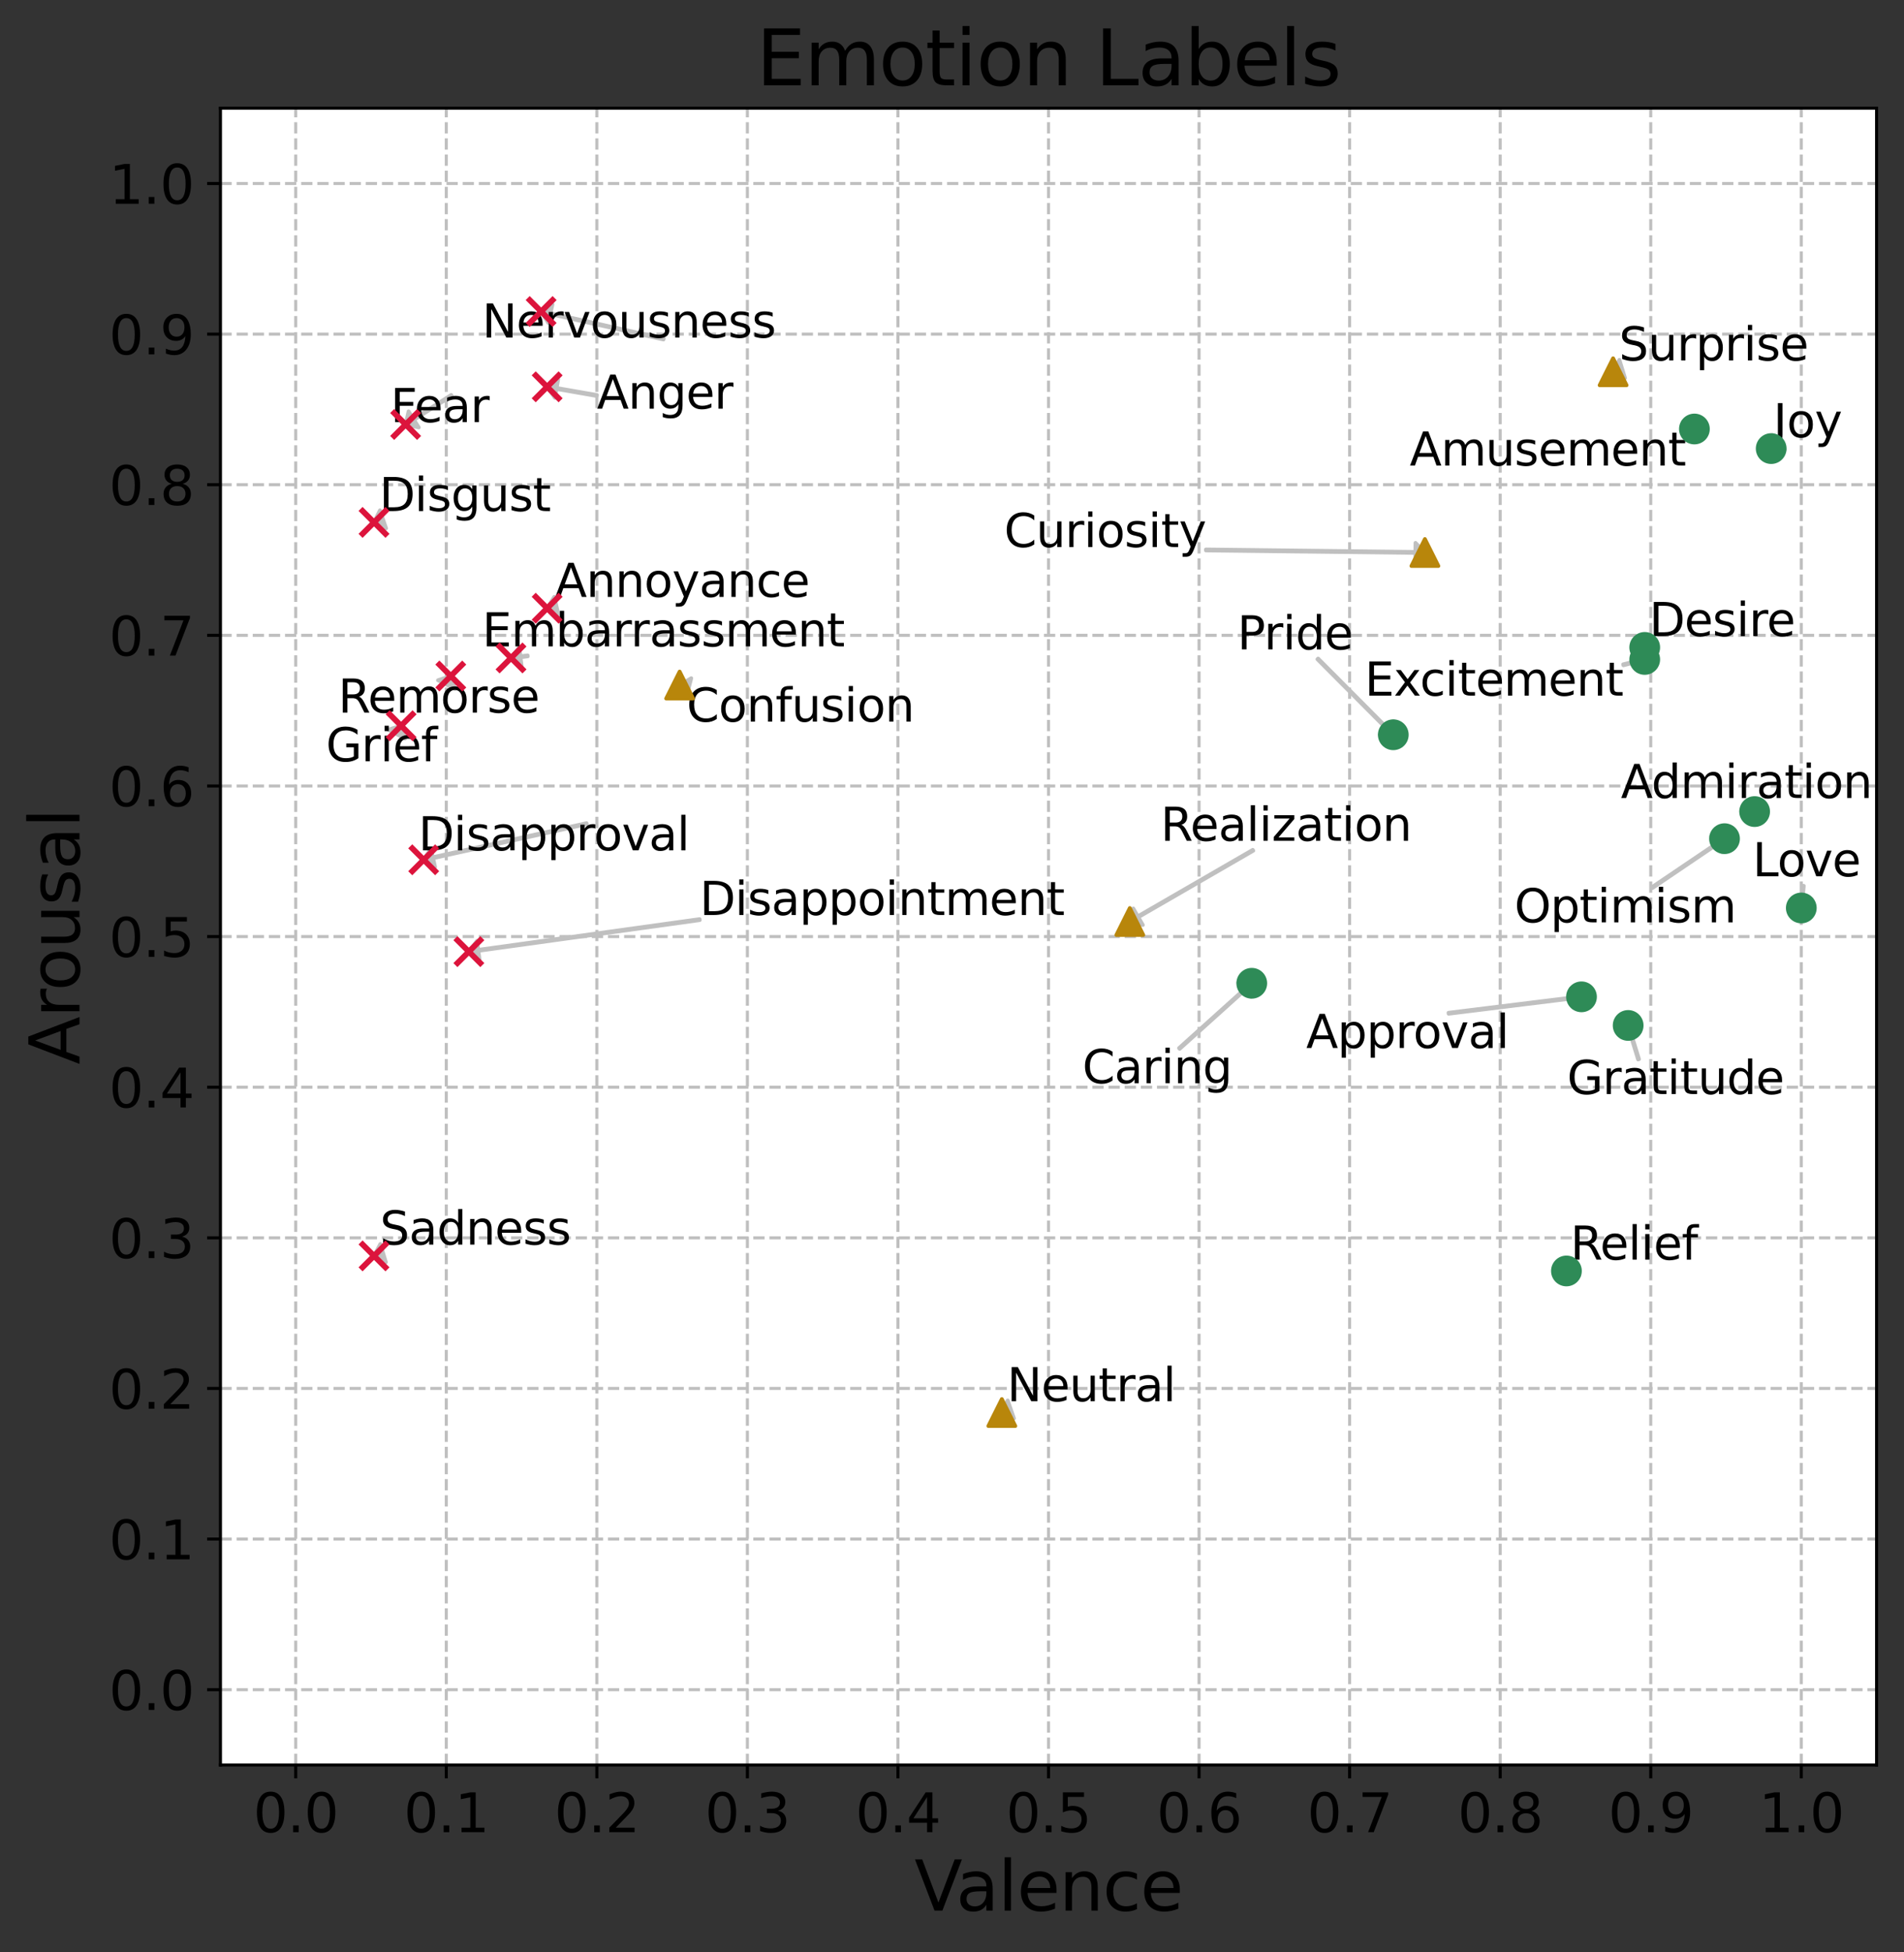 <?xml version="1.0" encoding="utf-8" standalone="no"?>
<!DOCTYPE svg PUBLIC "-//W3C//DTD SVG 1.1//EN"
  "http://www.w3.org/Graphics/SVG/1.1/DTD/svg11.dtd">
<svg xmlns:xlink="http://www.w3.org/1999/xlink" width="499.965pt" height="512.447pt" viewBox="0 0 499.965 512.447" xmlns="http://www.w3.org/2000/svg" version="1.1">
 <rect x="0" y="0" width="499.965" height="512.447" fill="#333333" stroke="none"/>
 <defs>
  <style type="text/css">*{stroke-linejoin: round; stroke-linecap: butt}</style>
 </defs>
 <g id="figure_1">
  <g id="patch_1">
   <path d="M 0 512.447 
L 499.965 512.447 
L 499.965 0 
L 0 0 
L 0 512.447 
z
" style="fill: none"/>
  </g>
  <g id="axes_1">
   <g id="patch_2">
    <path d="M 57.885 463.277 
L 492.765 463.277 
L 492.765 28.397 
L 57.885 28.397 
z
" style="fill: #ffffff"/>
   </g>
   <g id="matplotlib.axis_1">
    <g id="xtick_1">
     <g id="line2d_1">
      <path d="M 77.652 463.277 
L 77.652 28.397 
" clip-path="url(#p63505e9a6f)" style="fill: none; stroke-dasharray: 2.96,1.28; stroke-dashoffset: 0; stroke: #bfbfbf; stroke-width: 0.8"/>
     </g>
     <g id="line2d_2">
      <defs>
       <path id="m3ece36a1d2" d="M 0 0 
L 0 3.5 
" style="stroke: #000000; stroke-width: 0.8"/>
      </defs>
      <g>
       <use xlink:href="#m3ece36a1d2" x="77.652" y="463.277" style="stroke: #000000; stroke-width: 0.8"/>
      </g>
     </g>
     <g id="text_1">
      <!-- 0.0 -->
      <g transform="translate(66.52 480.915)scale(0.14 -0.14)">
       <defs>
        <path id="DejaVuSans-30" d="M 2034 4250 
Q 1547 4250 1301 3770 
Q 1056 3291 1056 2328 
Q 1056 1369 1301 889 
Q 1547 409 2034 409 
Q 2525 409 2770 889 
Q 3016 1369 3016 2328 
Q 3016 3291 2770 3770 
Q 2525 4250 2034 4250 
z
M 2034 4750 
Q 2819 4750 3233 4129 
Q 3647 3509 3647 2328 
Q 3647 1150 3233 529 
Q 2819 -91 2034 -91 
Q 1250 -91 836 529 
Q 422 1150 422 2328 
Q 422 3509 836 4129 
Q 1250 4750 2034 4750 
z
" transform="scale(0.016)"/>
        <path id="DejaVuSans-2e" d="M 684 794 
L 1344 794 
L 1344 0 
L 684 0 
L 684 794 
z
" transform="scale(0.016)"/>
       </defs>
       <use xlink:href="#DejaVuSans-30"/>
       <use xlink:href="#DejaVuSans-2e" x="63.623"/>
       <use xlink:href="#DejaVuSans-30" x="95.41"/>
      </g>
     </g>
    </g>
    <g id="xtick_2">
     <g id="line2d_3">
      <path d="M 117.187 463.277 
L 117.187 28.397 
" clip-path="url(#p63505e9a6f)" style="fill: none; stroke-dasharray: 2.96,1.28; stroke-dashoffset: 0; stroke: #bfbfbf; stroke-width: 0.8"/>
     </g>
     <g id="line2d_4">
      <g>
       <use xlink:href="#m3ece36a1d2" x="117.187" y="463.277" style="stroke: #000000; stroke-width: 0.8"/>
      </g>
     </g>
     <g id="text_2">
      <!-- 0.1 -->
      <g transform="translate(106.055 480.915)scale(0.14 -0.14)">
       <defs>
        <path id="DejaVuSans-31" d="M 794 531 
L 1825 531 
L 1825 4091 
L 703 3866 
L 703 4441 
L 1819 4666 
L 2450 4666 
L 2450 531 
L 3481 531 
L 3481 0 
L 794 0 
L 794 531 
z
" transform="scale(0.016)"/>
       </defs>
       <use xlink:href="#DejaVuSans-30"/>
       <use xlink:href="#DejaVuSans-2e" x="63.623"/>
       <use xlink:href="#DejaVuSans-31" x="95.41"/>
      </g>
     </g>
    </g>
    <g id="xtick_3">
     <g id="line2d_5">
      <path d="M 156.721 463.277 
L 156.721 28.397 
" clip-path="url(#p63505e9a6f)" style="fill: none; stroke-dasharray: 2.96,1.28; stroke-dashoffset: 0; stroke: #bfbfbf; stroke-width: 0.8"/>
     </g>
     <g id="line2d_6">
      <g>
       <use xlink:href="#m3ece36a1d2" x="156.721" y="463.277" style="stroke: #000000; stroke-width: 0.8"/>
      </g>
     </g>
     <g id="text_3">
      <!-- 0.2 -->
      <g transform="translate(145.589 480.915)scale(0.14 -0.14)">
       <defs>
        <path id="DejaVuSans-32" d="M 1228 531 
L 3431 531 
L 3431 0 
L 469 0 
L 469 531 
Q 828 903 1448 1529 
Q 2069 2156 2228 2338 
Q 2531 2678 2651 2914 
Q 2772 3150 2772 3378 
Q 2772 3750 2511 3984 
Q 2250 4219 1831 4219 
Q 1534 4219 1204 4116 
Q 875 4013 500 3803 
L 500 4441 
Q 881 4594 1212 4672 
Q 1544 4750 1819 4750 
Q 2544 4750 2975 4387 
Q 3406 4025 3406 3419 
Q 3406 3131 3298 2873 
Q 3191 2616 2906 2266 
Q 2828 2175 2409 1742 
Q 1991 1309 1228 531 
z
" transform="scale(0.016)"/>
       </defs>
       <use xlink:href="#DejaVuSans-30"/>
       <use xlink:href="#DejaVuSans-2e" x="63.623"/>
       <use xlink:href="#DejaVuSans-32" x="95.41"/>
      </g>
     </g>
    </g>
    <g id="xtick_4">
     <g id="line2d_7">
      <path d="M 196.256 463.277 
L 196.256 28.397 
" clip-path="url(#p63505e9a6f)" style="fill: none; stroke-dasharray: 2.96,1.28; stroke-dashoffset: 0; stroke: #bfbfbf; stroke-width: 0.8"/>
     </g>
     <g id="line2d_8">
      <g>
       <use xlink:href="#m3ece36a1d2" x="196.256" y="463.277" style="stroke: #000000; stroke-width: 0.8"/>
      </g>
     </g>
     <g id="text_4">
      <!-- 0.3 -->
      <g transform="translate(185.124 480.915)scale(0.14 -0.14)">
       <defs>
        <path id="DejaVuSans-33" d="M 2597 2516 
Q 3050 2419 3304 2112 
Q 3559 1806 3559 1356 
Q 3559 666 3084 287 
Q 2609 -91 1734 -91 
Q 1441 -91 1130 -33 
Q 819 25 488 141 
L 488 750 
Q 750 597 1062 519 
Q 1375 441 1716 441 
Q 2309 441 2620 675 
Q 2931 909 2931 1356 
Q 2931 1769 2642 2001 
Q 2353 2234 1838 2234 
L 1294 2234 
L 1294 2753 
L 1863 2753 
Q 2328 2753 2575 2939 
Q 2822 3125 2822 3475 
Q 2822 3834 2567 4026 
Q 2313 4219 1838 4219 
Q 1578 4219 1281 4162 
Q 984 4106 628 3988 
L 628 4550 
Q 988 4650 1302 4700 
Q 1616 4750 1894 4750 
Q 2613 4750 3031 4423 
Q 3450 4097 3450 3541 
Q 3450 3153 3228 2886 
Q 3006 2619 2597 2516 
z
" transform="scale(0.016)"/>
       </defs>
       <use xlink:href="#DejaVuSans-30"/>
       <use xlink:href="#DejaVuSans-2e" x="63.623"/>
       <use xlink:href="#DejaVuSans-33" x="95.41"/>
      </g>
     </g>
    </g>
    <g id="xtick_5">
     <g id="line2d_9">
      <path d="M 235.79 463.277 
L 235.79 28.397 
" clip-path="url(#p63505e9a6f)" style="fill: none; stroke-dasharray: 2.96,1.28; stroke-dashoffset: 0; stroke: #bfbfbf; stroke-width: 0.8"/>
     </g>
     <g id="line2d_10">
      <g>
       <use xlink:href="#m3ece36a1d2" x="235.79" y="463.277" style="stroke: #000000; stroke-width: 0.8"/>
      </g>
     </g>
     <g id="text_5">
      <!-- 0.4 -->
      <g transform="translate(224.658 480.915)scale(0.14 -0.14)">
       <defs>
        <path id="DejaVuSans-34" d="M 2419 4116 
L 825 1625 
L 2419 1625 
L 2419 4116 
z
M 2253 4666 
L 3047 4666 
L 3047 1625 
L 3713 1625 
L 3713 1100 
L 3047 1100 
L 3047 0 
L 2419 0 
L 2419 1100 
L 313 1100 
L 313 1709 
L 2253 4666 
z
" transform="scale(0.016)"/>
       </defs>
       <use xlink:href="#DejaVuSans-30"/>
       <use xlink:href="#DejaVuSans-2e" x="63.623"/>
       <use xlink:href="#DejaVuSans-34" x="95.41"/>
      </g>
     </g>
    </g>
    <g id="xtick_6">
     <g id="line2d_11">
      <path d="M 275.325 463.277 
L 275.325 28.397 
" clip-path="url(#p63505e9a6f)" style="fill: none; stroke-dasharray: 2.96,1.28; stroke-dashoffset: 0; stroke: #bfbfbf; stroke-width: 0.8"/>
     </g>
     <g id="line2d_12">
      <g>
       <use xlink:href="#m3ece36a1d2" x="275.325" y="463.277" style="stroke: #000000; stroke-width: 0.8"/>
      </g>
     </g>
     <g id="text_6">
      <!-- 0.5 -->
      <g transform="translate(264.193 480.915)scale(0.14 -0.14)">
       <defs>
        <path id="DejaVuSans-35" d="M 691 4666 
L 3169 4666 
L 3169 4134 
L 1269 4134 
L 1269 2991 
Q 1406 3038 1543 3061 
Q 1681 3084 1819 3084 
Q 2600 3084 3056 2656 
Q 3513 2228 3513 1497 
Q 3513 744 3044 326 
Q 2575 -91 1722 -91 
Q 1428 -91 1123 -41 
Q 819 9 494 109 
L 494 744 
Q 775 591 1075 516 
Q 1375 441 1709 441 
Q 2250 441 2565 725 
Q 2881 1009 2881 1497 
Q 2881 1984 2565 2268 
Q 2250 2553 1709 2553 
Q 1456 2553 1204 2497 
Q 953 2441 691 2322 
L 691 4666 
z
" transform="scale(0.016)"/>
       </defs>
       <use xlink:href="#DejaVuSans-30"/>
       <use xlink:href="#DejaVuSans-2e" x="63.623"/>
       <use xlink:href="#DejaVuSans-35" x="95.41"/>
      </g>
     </g>
    </g>
    <g id="xtick_7">
     <g id="line2d_13">
      <path d="M 314.86 463.277 
L 314.86 28.397 
" clip-path="url(#p63505e9a6f)" style="fill: none; stroke-dasharray: 2.96,1.28; stroke-dashoffset: 0; stroke: #bfbfbf; stroke-width: 0.8"/>
     </g>
     <g id="line2d_14">
      <g>
       <use xlink:href="#m3ece36a1d2" x="314.86" y="463.277" style="stroke: #000000; stroke-width: 0.8"/>
      </g>
     </g>
     <g id="text_7">
      <!-- 0.6 -->
      <g transform="translate(303.727 480.915)scale(0.14 -0.14)">
       <defs>
        <path id="DejaVuSans-36" d="M 2113 2584 
Q 1688 2584 1439 2293 
Q 1191 2003 1191 1497 
Q 1191 994 1439 701 
Q 1688 409 2113 409 
Q 2538 409 2786 701 
Q 3034 994 3034 1497 
Q 3034 2003 2786 2293 
Q 2538 2584 2113 2584 
z
M 3366 4563 
L 3366 3988 
Q 3128 4100 2886 4159 
Q 2644 4219 2406 4219 
Q 1781 4219 1451 3797 
Q 1122 3375 1075 2522 
Q 1259 2794 1537 2939 
Q 1816 3084 2150 3084 
Q 2853 3084 3261 2657 
Q 3669 2231 3669 1497 
Q 3669 778 3244 343 
Q 2819 -91 2113 -91 
Q 1303 -91 875 529 
Q 447 1150 447 2328 
Q 447 3434 972 4092 
Q 1497 4750 2381 4750 
Q 2619 4750 2861 4703 
Q 3103 4656 3366 4563 
z
" transform="scale(0.016)"/>
       </defs>
       <use xlink:href="#DejaVuSans-30"/>
       <use xlink:href="#DejaVuSans-2e" x="63.623"/>
       <use xlink:href="#DejaVuSans-36" x="95.41"/>
      </g>
     </g>
    </g>
    <g id="xtick_8">
     <g id="line2d_15">
      <path d="M 354.394 463.277 
L 354.394 28.397 
" clip-path="url(#p63505e9a6f)" style="fill: none; stroke-dasharray: 2.96,1.28; stroke-dashoffset: 0; stroke: #bfbfbf; stroke-width: 0.8"/>
     </g>
     <g id="line2d_16">
      <g>
       <use xlink:href="#m3ece36a1d2" x="354.394" y="463.277" style="stroke: #000000; stroke-width: 0.8"/>
      </g>
     </g>
     <g id="text_8">
      <!-- 0.7 -->
      <g transform="translate(343.262 480.915)scale(0.14 -0.14)">
       <defs>
        <path id="DejaVuSans-37" d="M 525 4666 
L 3525 4666 
L 3525 4397 
L 1831 0 
L 1172 0 
L 2766 4134 
L 525 4134 
L 525 4666 
z
" transform="scale(0.016)"/>
       </defs>
       <use xlink:href="#DejaVuSans-30"/>
       <use xlink:href="#DejaVuSans-2e" x="63.623"/>
       <use xlink:href="#DejaVuSans-37" x="95.41"/>
      </g>
     </g>
    </g>
    <g id="xtick_9">
     <g id="line2d_17">
      <path d="M 393.929 463.277 
L 393.929 28.397 
" clip-path="url(#p63505e9a6f)" style="fill: none; stroke-dasharray: 2.96,1.28; stroke-dashoffset: 0; stroke: #bfbfbf; stroke-width: 0.8"/>
     </g>
     <g id="line2d_18">
      <g>
       <use xlink:href="#m3ece36a1d2" x="393.929" y="463.277" style="stroke: #000000; stroke-width: 0.8"/>
      </g>
     </g>
     <g id="text_9">
      <!-- 0.8 -->
      <g transform="translate(382.796 480.915)scale(0.14 -0.14)">
       <defs>
        <path id="DejaVuSans-38" d="M 2034 2216 
Q 1584 2216 1326 1975 
Q 1069 1734 1069 1313 
Q 1069 891 1326 650 
Q 1584 409 2034 409 
Q 2484 409 2743 651 
Q 3003 894 3003 1313 
Q 3003 1734 2745 1975 
Q 2488 2216 2034 2216 
z
M 1403 2484 
Q 997 2584 770 2862 
Q 544 3141 544 3541 
Q 544 4100 942 4425 
Q 1341 4750 2034 4750 
Q 2731 4750 3128 4425 
Q 3525 4100 3525 3541 
Q 3525 3141 3298 2862 
Q 3072 2584 2669 2484 
Q 3125 2378 3379 2068 
Q 3634 1759 3634 1313 
Q 3634 634 3220 271 
Q 2806 -91 2034 -91 
Q 1263 -91 848 271 
Q 434 634 434 1313 
Q 434 1759 690 2068 
Q 947 2378 1403 2484 
z
M 1172 3481 
Q 1172 3119 1398 2916 
Q 1625 2713 2034 2713 
Q 2441 2713 2670 2916 
Q 2900 3119 2900 3481 
Q 2900 3844 2670 4047 
Q 2441 4250 2034 4250 
Q 1625 4250 1398 4047 
Q 1172 3844 1172 3481 
z
" transform="scale(0.016)"/>
       </defs>
       <use xlink:href="#DejaVuSans-30"/>
       <use xlink:href="#DejaVuSans-2e" x="63.623"/>
       <use xlink:href="#DejaVuSans-38" x="95.41"/>
      </g>
     </g>
    </g>
    <g id="xtick_10">
     <g id="line2d_19">
      <path d="M 433.463 463.277 
L 433.463 28.397 
" clip-path="url(#p63505e9a6f)" style="fill: none; stroke-dasharray: 2.96,1.28; stroke-dashoffset: 0; stroke: #bfbfbf; stroke-width: 0.8"/>
     </g>
     <g id="line2d_20">
      <g>
       <use xlink:href="#m3ece36a1d2" x="433.463" y="463.277" style="stroke: #000000; stroke-width: 0.8"/>
      </g>
     </g>
     <g id="text_10">
      <!-- 0.9 -->
      <g transform="translate(422.331 480.915)scale(0.14 -0.14)">
       <defs>
        <path id="DejaVuSans-39" d="M 703 97 
L 703 672 
Q 941 559 1184 500 
Q 1428 441 1663 441 
Q 2288 441 2617 861 
Q 2947 1281 2994 2138 
Q 2813 1869 2534 1725 
Q 2256 1581 1919 1581 
Q 1219 1581 811 2004 
Q 403 2428 403 3163 
Q 403 3881 828 4315 
Q 1253 4750 1959 4750 
Q 2769 4750 3195 4129 
Q 3622 3509 3622 2328 
Q 3622 1225 3098 567 
Q 2575 -91 1691 -91 
Q 1453 -91 1209 -44 
Q 966 3 703 97 
z
M 1959 2075 
Q 2384 2075 2632 2365 
Q 2881 2656 2881 3163 
Q 2881 3666 2632 3958 
Q 2384 4250 1959 4250 
Q 1534 4250 1286 3958 
Q 1038 3666 1038 3163 
Q 1038 2656 1286 2365 
Q 1534 2075 1959 2075 
z
" transform="scale(0.016)"/>
       </defs>
       <use xlink:href="#DejaVuSans-30"/>
       <use xlink:href="#DejaVuSans-2e" x="63.623"/>
       <use xlink:href="#DejaVuSans-39" x="95.41"/>
      </g>
     </g>
    </g>
    <g id="xtick_11">
     <g id="line2d_21">
      <path d="M 472.998 463.277 
L 472.998 28.397 
" clip-path="url(#p63505e9a6f)" style="fill: none; stroke-dasharray: 2.96,1.28; stroke-dashoffset: 0; stroke: #bfbfbf; stroke-width: 0.8"/>
     </g>
     <g id="line2d_22">
      <g>
       <use xlink:href="#m3ece36a1d2" x="472.998" y="463.277" style="stroke: #000000; stroke-width: 0.8"/>
      </g>
     </g>
     <g id="text_11">
      <!-- 1.0 -->
      <g transform="translate(461.866 480.915)scale(0.14 -0.14)">
       <use xlink:href="#DejaVuSans-31"/>
       <use xlink:href="#DejaVuSans-2e" x="63.623"/>
       <use xlink:href="#DejaVuSans-30" x="95.41"/>
      </g>
     </g>
    </g>
    <g id="text_12">
     <!-- Valence -->
     <g transform="translate(240.122 501.503)scale(0.18 -0.18)">
      <defs>
       <path id="DejaVuSans-56" d="M 1831 0 
L 50 4666 
L 709 4666 
L 2188 738 
L 3669 4666 
L 4325 4666 
L 2547 0 
L 1831 0 
z
" transform="scale(0.016)"/>
       <path id="DejaVuSans-61" d="M 2194 1759 
Q 1497 1759 1228 1600 
Q 959 1441 959 1056 
Q 959 750 1161 570 
Q 1363 391 1709 391 
Q 2188 391 2477 730 
Q 2766 1069 2766 1631 
L 2766 1759 
L 2194 1759 
z
M 3341 1997 
L 3341 0 
L 2766 0 
L 2766 531 
Q 2569 213 2275 61 
Q 1981 -91 1556 -91 
Q 1019 -91 701 211 
Q 384 513 384 1019 
Q 384 1609 779 1909 
Q 1175 2209 1959 2209 
L 2766 2209 
L 2766 2266 
Q 2766 2663 2505 2880 
Q 2244 3097 1772 3097 
Q 1472 3097 1187 3025 
Q 903 2953 641 2809 
L 641 3341 
Q 956 3463 1253 3523 
Q 1550 3584 1831 3584 
Q 2591 3584 2966 3190 
Q 3341 2797 3341 1997 
z
" transform="scale(0.016)"/>
       <path id="DejaVuSans-6c" d="M 603 4863 
L 1178 4863 
L 1178 0 
L 603 0 
L 603 4863 
z
" transform="scale(0.016)"/>
       <path id="DejaVuSans-65" d="M 3597 1894 
L 3597 1613 
L 953 1613 
Q 991 1019 1311 708 
Q 1631 397 2203 397 
Q 2534 397 2845 478 
Q 3156 559 3463 722 
L 3463 178 
Q 3153 47 2828 -22 
Q 2503 -91 2169 -91 
Q 1331 -91 842 396 
Q 353 884 353 1716 
Q 353 2575 817 3079 
Q 1281 3584 2069 3584 
Q 2775 3584 3186 3129 
Q 3597 2675 3597 1894 
z
M 3022 2063 
Q 3016 2534 2758 2815 
Q 2500 3097 2075 3097 
Q 1594 3097 1305 2825 
Q 1016 2553 972 2059 
L 3022 2063 
z
" transform="scale(0.016)"/>
       <path id="DejaVuSans-6e" d="M 3513 2113 
L 3513 0 
L 2938 0 
L 2938 2094 
Q 2938 2591 2744 2837 
Q 2550 3084 2163 3084 
Q 1697 3084 1428 2787 
Q 1159 2491 1159 1978 
L 1159 0 
L 581 0 
L 581 3500 
L 1159 3500 
L 1159 2956 
Q 1366 3272 1645 3428 
Q 1925 3584 2291 3584 
Q 2894 3584 3203 3211 
Q 3513 2838 3513 2113 
z
" transform="scale(0.016)"/>
       <path id="DejaVuSans-63" d="M 3122 3366 
L 3122 2828 
Q 2878 2963 2633 3030 
Q 2388 3097 2138 3097 
Q 1578 3097 1268 2742 
Q 959 2388 959 1747 
Q 959 1106 1268 751 
Q 1578 397 2138 397 
Q 2388 397 2633 464 
Q 2878 531 3122 666 
L 3122 134 
Q 2881 22 2623 -34 
Q 2366 -91 2075 -91 
Q 1284 -91 818 406 
Q 353 903 353 1747 
Q 353 2603 823 3093 
Q 1294 3584 2113 3584 
Q 2378 3584 2631 3529 
Q 2884 3475 3122 3366 
z
" transform="scale(0.016)"/>
      </defs>
      <use xlink:href="#DejaVuSans-56"/>
      <use xlink:href="#DejaVuSans-61" x="60.658"/>
      <use xlink:href="#DejaVuSans-6c" x="121.938"/>
      <use xlink:href="#DejaVuSans-65" x="149.721"/>
      <use xlink:href="#DejaVuSans-6e" x="211.244"/>
      <use xlink:href="#DejaVuSans-63" x="274.623"/>
      <use xlink:href="#DejaVuSans-65" x="329.604"/>
     </g>
    </g>
   </g>
   <g id="matplotlib.axis_2">
    <g id="ytick_1">
     <g id="line2d_23">
      <path d="M 57.885 443.51 
L 492.765 443.51 
" clip-path="url(#p63505e9a6f)" style="fill: none; stroke-dasharray: 2.96,1.28; stroke-dashoffset: 0; stroke: #bfbfbf; stroke-width: 0.8"/>
     </g>
     <g id="line2d_24">
      <defs>
       <path id="md53bf37544" d="M 0 0 
L -3.5 0 
" style="stroke: #000000; stroke-width: 0.8"/>
      </defs>
      <g>
       <use xlink:href="#md53bf37544" x="57.885" y="443.51" style="stroke: #000000; stroke-width: 0.8"/>
      </g>
     </g>
     <g id="text_13">
      <!-- 0.0 -->
      <g transform="translate(28.621 448.829)scale(0.14 -0.14)">
       <use xlink:href="#DejaVuSans-30"/>
       <use xlink:href="#DejaVuSans-2e" x="63.623"/>
       <use xlink:href="#DejaVuSans-30" x="95.41"/>
      </g>
     </g>
    </g>
    <g id="ytick_2">
     <g id="line2d_25">
      <path d="M 57.885 403.975 
L 492.765 403.975 
" clip-path="url(#p63505e9a6f)" style="fill: none; stroke-dasharray: 2.96,1.28; stroke-dashoffset: 0; stroke: #bfbfbf; stroke-width: 0.8"/>
     </g>
     <g id="line2d_26">
      <g>
       <use xlink:href="#md53bf37544" x="57.885" y="403.975" style="stroke: #000000; stroke-width: 0.8"/>
      </g>
     </g>
     <g id="text_14">
      <!-- 0.1 -->
      <g transform="translate(28.621 409.294)scale(0.14 -0.14)">
       <use xlink:href="#DejaVuSans-30"/>
       <use xlink:href="#DejaVuSans-2e" x="63.623"/>
       <use xlink:href="#DejaVuSans-31" x="95.41"/>
      </g>
     </g>
    </g>
    <g id="ytick_3">
     <g id="line2d_27">
      <path d="M 57.885 364.441 
L 492.765 364.441 
" clip-path="url(#p63505e9a6f)" style="fill: none; stroke-dasharray: 2.96,1.28; stroke-dashoffset: 0; stroke: #bfbfbf; stroke-width: 0.8"/>
     </g>
     <g id="line2d_28">
      <g>
       <use xlink:href="#md53bf37544" x="57.885" y="364.441" style="stroke: #000000; stroke-width: 0.8"/>
      </g>
     </g>
     <g id="text_15">
      <!-- 0.2 -->
      <g transform="translate(28.621 369.759)scale(0.14 -0.14)">
       <use xlink:href="#DejaVuSans-30"/>
       <use xlink:href="#DejaVuSans-2e" x="63.623"/>
       <use xlink:href="#DejaVuSans-32" x="95.41"/>
      </g>
     </g>
    </g>
    <g id="ytick_4">
     <g id="line2d_29">
      <path d="M 57.885 324.906 
L 492.765 324.906 
" clip-path="url(#p63505e9a6f)" style="fill: none; stroke-dasharray: 2.96,1.28; stroke-dashoffset: 0; stroke: #bfbfbf; stroke-width: 0.8"/>
     </g>
     <g id="line2d_30">
      <g>
       <use xlink:href="#md53bf37544" x="57.885" y="324.906" style="stroke: #000000; stroke-width: 0.8"/>
      </g>
     </g>
     <g id="text_16">
      <!-- 0.3 -->
      <g transform="translate(28.621 330.225)scale(0.14 -0.14)">
       <use xlink:href="#DejaVuSans-30"/>
       <use xlink:href="#DejaVuSans-2e" x="63.623"/>
       <use xlink:href="#DejaVuSans-33" x="95.41"/>
      </g>
     </g>
    </g>
    <g id="ytick_5">
     <g id="line2d_31">
      <path d="M 57.885 285.371 
L 492.765 285.371 
" clip-path="url(#p63505e9a6f)" style="fill: none; stroke-dasharray: 2.96,1.28; stroke-dashoffset: 0; stroke: #bfbfbf; stroke-width: 0.8"/>
     </g>
     <g id="line2d_32">
      <g>
       <use xlink:href="#md53bf37544" x="57.885" y="285.371" style="stroke: #000000; stroke-width: 0.8"/>
      </g>
     </g>
     <g id="text_17">
      <!-- 0.4 -->
      <g transform="translate(28.621 290.69)scale(0.14 -0.14)">
       <use xlink:href="#DejaVuSans-30"/>
       <use xlink:href="#DejaVuSans-2e" x="63.623"/>
       <use xlink:href="#DejaVuSans-34" x="95.41"/>
      </g>
     </g>
    </g>
    <g id="ytick_6">
     <g id="line2d_33">
      <path d="M 57.885 245.837 
L 492.765 245.837 
" clip-path="url(#p63505e9a6f)" style="fill: none; stroke-dasharray: 2.96,1.28; stroke-dashoffset: 0; stroke: #bfbfbf; stroke-width: 0.8"/>
     </g>
     <g id="line2d_34">
      <g>
       <use xlink:href="#md53bf37544" x="57.885" y="245.837" style="stroke: #000000; stroke-width: 0.8"/>
      </g>
     </g>
     <g id="text_18">
      <!-- 0.5 -->
      <g transform="translate(28.621 251.156)scale(0.14 -0.14)">
       <use xlink:href="#DejaVuSans-30"/>
       <use xlink:href="#DejaVuSans-2e" x="63.623"/>
       <use xlink:href="#DejaVuSans-35" x="95.41"/>
      </g>
     </g>
    </g>
    <g id="ytick_7">
     <g id="line2d_35">
      <path d="M 57.885 206.302 
L 492.765 206.302 
" clip-path="url(#p63505e9a6f)" style="fill: none; stroke-dasharray: 2.96,1.28; stroke-dashoffset: 0; stroke: #bfbfbf; stroke-width: 0.8"/>
     </g>
     <g id="line2d_36">
      <g>
       <use xlink:href="#md53bf37544" x="57.885" y="206.302" style="stroke: #000000; stroke-width: 0.8"/>
      </g>
     </g>
     <g id="text_19">
      <!-- 0.6 -->
      <g transform="translate(28.621 211.621)scale(0.14 -0.14)">
       <use xlink:href="#DejaVuSans-30"/>
       <use xlink:href="#DejaVuSans-2e" x="63.623"/>
       <use xlink:href="#DejaVuSans-36" x="95.41"/>
      </g>
     </g>
    </g>
    <g id="ytick_8">
     <g id="line2d_37">
      <path d="M 57.885 166.768 
L 492.765 166.768 
" clip-path="url(#p63505e9a6f)" style="fill: none; stroke-dasharray: 2.96,1.28; stroke-dashoffset: 0; stroke: #bfbfbf; stroke-width: 0.8"/>
     </g>
     <g id="line2d_38">
      <g>
       <use xlink:href="#md53bf37544" x="57.885" y="166.768" style="stroke: #000000; stroke-width: 0.8"/>
      </g>
     </g>
     <g id="text_20">
      <!-- 0.7 -->
      <g transform="translate(28.621 172.087)scale(0.14 -0.14)">
       <use xlink:href="#DejaVuSans-30"/>
       <use xlink:href="#DejaVuSans-2e" x="63.623"/>
       <use xlink:href="#DejaVuSans-37" x="95.41"/>
      </g>
     </g>
    </g>
    <g id="ytick_9">
     <g id="line2d_39">
      <path d="M 57.885 127.233 
L 492.765 127.233 
" clip-path="url(#p63505e9a6f)" style="fill: none; stroke-dasharray: 2.96,1.28; stroke-dashoffset: 0; stroke: #bfbfbf; stroke-width: 0.8"/>
     </g>
     <g id="line2d_40">
      <g>
       <use xlink:href="#md53bf37544" x="57.885" y="127.233" style="stroke: #000000; stroke-width: 0.8"/>
      </g>
     </g>
     <g id="text_21">
      <!-- 0.8 -->
      <g transform="translate(28.621 132.552)scale(0.14 -0.14)">
       <use xlink:href="#DejaVuSans-30"/>
       <use xlink:href="#DejaVuSans-2e" x="63.623"/>
       <use xlink:href="#DejaVuSans-38" x="95.41"/>
      </g>
     </g>
    </g>
    <g id="ytick_10">
     <g id="line2d_41">
      <path d="M 57.885 87.699 
L 492.765 87.699 
" clip-path="url(#p63505e9a6f)" style="fill: none; stroke-dasharray: 2.96,1.28; stroke-dashoffset: 0; stroke: #bfbfbf; stroke-width: 0.8"/>
     </g>
     <g id="line2d_42">
      <g>
       <use xlink:href="#md53bf37544" x="57.885" y="87.699" style="stroke: #000000; stroke-width: 0.8"/>
      </g>
     </g>
     <g id="text_22">
      <!-- 0.9 -->
      <g transform="translate(28.621 93.018)scale(0.14 -0.14)">
       <use xlink:href="#DejaVuSans-30"/>
       <use xlink:href="#DejaVuSans-2e" x="63.623"/>
       <use xlink:href="#DejaVuSans-39" x="95.41"/>
      </g>
     </g>
    </g>
    <g id="ytick_11">
     <g id="line2d_43">
      <path d="M 57.885 48.164 
L 492.765 48.164 
" clip-path="url(#p63505e9a6f)" style="fill: none; stroke-dasharray: 2.96,1.28; stroke-dashoffset: 0; stroke: #bfbfbf; stroke-width: 0.8"/>
     </g>
     <g id="line2d_44">
      <g>
       <use xlink:href="#md53bf37544" x="57.885" y="48.164" style="stroke: #000000; stroke-width: 0.8"/>
      </g>
     </g>
     <g id="text_23">
      <!-- 1.0 -->
      <g transform="translate(28.621 53.483)scale(0.14 -0.14)">
       <use xlink:href="#DejaVuSans-31"/>
       <use xlink:href="#DejaVuSans-2e" x="63.623"/>
       <use xlink:href="#DejaVuSans-30" x="95.41"/>
      </g>
     </g>
    </g>
    <g id="text_24">
     <!-- Arousal -->
     <g transform="translate(20.877 279.405)rotate(-90)scale(0.18 -0.18)">
      <defs>
       <path id="DejaVuSans-41" d="M 2188 4044 
L 1331 1722 
L 3047 1722 
L 2188 4044 
z
M 1831 4666 
L 2547 4666 
L 4325 0 
L 3669 0 
L 3244 1197 
L 1141 1197 
L 716 0 
L 50 0 
L 1831 4666 
z
" transform="scale(0.016)"/>
       <path id="DejaVuSans-72" d="M 2631 2963 
Q 2534 3019 2420 3045 
Q 2306 3072 2169 3072 
Q 1681 3072 1420 2755 
Q 1159 2438 1159 1844 
L 1159 0 
L 581 0 
L 581 3500 
L 1159 3500 
L 1159 2956 
Q 1341 3275 1631 3429 
Q 1922 3584 2338 3584 
Q 2397 3584 2469 3576 
Q 2541 3569 2628 3553 
L 2631 2963 
z
" transform="scale(0.016)"/>
       <path id="DejaVuSans-6f" d="M 1959 3097 
Q 1497 3097 1228 2736 
Q 959 2375 959 1747 
Q 959 1119 1226 758 
Q 1494 397 1959 397 
Q 2419 397 2687 759 
Q 2956 1122 2956 1747 
Q 2956 2369 2687 2733 
Q 2419 3097 1959 3097 
z
M 1959 3584 
Q 2709 3584 3137 3096 
Q 3566 2609 3566 1747 
Q 3566 888 3137 398 
Q 2709 -91 1959 -91 
Q 1206 -91 779 398 
Q 353 888 353 1747 
Q 353 2609 779 3096 
Q 1206 3584 1959 3584 
z
" transform="scale(0.016)"/>
       <path id="DejaVuSans-75" d="M 544 1381 
L 544 3500 
L 1119 3500 
L 1119 1403 
Q 1119 906 1312 657 
Q 1506 409 1894 409 
Q 2359 409 2629 706 
Q 2900 1003 2900 1516 
L 2900 3500 
L 3475 3500 
L 3475 0 
L 2900 0 
L 2900 538 
Q 2691 219 2414 64 
Q 2138 -91 1772 -91 
Q 1169 -91 856 284 
Q 544 659 544 1381 
z
M 1991 3584 
L 1991 3584 
z
" transform="scale(0.016)"/>
       <path id="DejaVuSans-73" d="M 2834 3397 
L 2834 2853 
Q 2591 2978 2328 3040 
Q 2066 3103 1784 3103 
Q 1356 3103 1142 2972 
Q 928 2841 928 2578 
Q 928 2378 1081 2264 
Q 1234 2150 1697 2047 
L 1894 2003 
Q 2506 1872 2764 1633 
Q 3022 1394 3022 966 
Q 3022 478 2636 193 
Q 2250 -91 1575 -91 
Q 1294 -91 989 -36 
Q 684 19 347 128 
L 347 722 
Q 666 556 975 473 
Q 1284 391 1588 391 
Q 1994 391 2212 530 
Q 2431 669 2431 922 
Q 2431 1156 2273 1281 
Q 2116 1406 1581 1522 
L 1381 1569 
Q 847 1681 609 1914 
Q 372 2147 372 2553 
Q 372 3047 722 3315 
Q 1072 3584 1716 3584 
Q 2034 3584 2315 3537 
Q 2597 3491 2834 3397 
z
" transform="scale(0.016)"/>
      </defs>
      <use xlink:href="#DejaVuSans-41"/>
      <use xlink:href="#DejaVuSans-72" x="68.408"/>
      <use xlink:href="#DejaVuSans-6f" x="107.271"/>
      <use xlink:href="#DejaVuSans-75" x="168.453"/>
      <use xlink:href="#DejaVuSans-73" x="231.832"/>
      <use xlink:href="#DejaVuSans-61" x="283.932"/>
      <use xlink:href="#DejaVuSans-6c" x="345.211"/>
     </g>
    </g>
   </g>
   <g id="patch_3">
    <path d="M 57.885 463.277 
L 57.885 28.397 
" style="fill: none; stroke: #000000; stroke-width: 0.8; stroke-linejoin: miter; stroke-linecap: square"/>
   </g>
   <g id="patch_4">
    <path d="M 492.765 463.277 
L 492.765 28.397 
" style="fill: none; stroke: #000000; stroke-width: 0.8; stroke-linejoin: miter; stroke-linecap: square"/>
   </g>
   <g id="patch_5">
    <path d="M 57.885 463.277 
L 492.765 463.277 
" style="fill: none; stroke: #000000; stroke-width: 0.8; stroke-linejoin: miter; stroke-linecap: square"/>
   </g>
   <g id="patch_6">
    <path d="M 57.885 28.397 
L 492.765 28.397 
" style="fill: none; stroke: #000000; stroke-width: 0.8; stroke-linejoin: miter; stroke-linecap: square"/>
   </g>
   <g id="patch_7">
    <path d="M 460.84 209.489 
Q 460.791 211.256 460.742 213.023 
Q 458.975 212.974 457.208 212.925 
z
" style="fill: #c0c0c0; stroke: #c0c0c0; stroke-linecap: round"/>
   </g>
   <g id="patch_8">
    <path d="M 441.964 110.678 
Q 443.446 111.642 444.928 112.605 
Q 443.964 114.087 443 115.569 
z
" style="fill: #c0c0c0; stroke: #c0c0c0; stroke-linecap: round"/>
   </g>
   <g id="patch_9">
    <path d="M 156.708 103.933 
Q 151.413 103.011 146.117 102.088 
L 145.71 104.428 
Q 144.692 102.982 143.675 101.536 
Q 145.121 100.519 146.568 99.502 
L 146.16 101.842 
Q 151.456 102.764 156.751 103.687 
L 156.708 103.933 
z
" style="fill: #c0c0c0; stroke: #c0c0c0; stroke-linecap: round"/>
   </g>
   <g id="patch_10">
    <path d="M 146.673 161.525 
Q 145.174 160.588 143.675 159.652 
Q 144.612 158.152 145.549 156.653 
z
" style="fill: #c0c0c0; stroke: #c0c0c0; stroke-linecap: round"/>
   </g>
   <g id="patch_11">
    <path d="M 380.363 265.836 
Q 396.571 263.835 412.778 261.833 
L 412.487 259.476 
Q 413.882 260.563 415.277 261.651 
Q 414.189 263.045 413.1 264.439 
L 412.809 262.081 
Q 396.601 264.083 380.394 266.084 
L 380.363 265.836 
z
" style="fill: #c0c0c0; stroke: #c0c0c0; stroke-linecap: round"/>
   </g>
   <g id="patch_12">
    <path d="M 309.6 275.111 
Q 318.177 267.392 326.754 259.673 
L 325.165 257.907 
Q 326.931 258 328.697 258.093 
Q 328.603 259.858 328.51 261.624 
L 326.921 259.859 
Q 318.344 267.577 309.768 275.296 
L 309.6 275.111 
z
" style="fill: #c0c0c0; stroke: #c0c0c0; stroke-linecap: round"/>
   </g>
   <g id="patch_13">
    <path d="M 180.261 182.86 
Q 179.363 181.337 178.465 179.814 
Q 179.988 178.917 181.511 178.019 
z
" style="fill: #c0c0c0; stroke: #c0c0c0; stroke-linecap: round"/>
   </g>
   <g id="patch_14">
    <path d="M 316.661 144.227 
Q 344.161 144.548 371.66 144.87 
L 371.688 142.495 
Q 372.925 143.759 374.161 145.024 
Q 372.896 146.259 371.63 147.494 
L 371.658 145.12 
Q 344.158 144.798 316.659 144.477 
L 316.661 144.227 
z
" style="fill: #c0c0c0; stroke: #c0c0c0; stroke-linecap: round"/>
   </g>
   <g id="patch_15">
    <path d="M 435.133 171.321 
Q 433.507 170.626 431.882 169.931 
Q 432.577 168.305 433.272 166.68 
z
" style="fill: #c0c0c0; stroke: #c0c0c0; stroke-linecap: round"/>
   </g>
   <g id="patch_16">
    <path d="M 183.747 241.506 
Q 154.678 245.538 125.609 249.571 
L 125.935 251.923 
Q 124.526 250.857 123.117 249.79 
Q 124.183 248.381 125.248 246.971 
L 125.575 249.323 
Q 154.644 245.291 183.712 241.258 
L 183.747 241.506 
z
" style="fill: #c0c0c0; stroke: #c0c0c0; stroke-linecap: round"/>
   </g>
   <g id="patch_17">
    <path d="M 154.069 216.314 
Q 133.897 220.785 113.725 225.255 
L 114.239 227.574 
Q 112.748 226.624 111.257 225.674 
Q 112.207 224.183 113.157 222.692 
L 113.671 225.011 
Q 133.843 220.541 154.015 216.07 
L 154.069 216.314 
z
" style="fill: #c0c0c0; stroke: #c0c0c0; stroke-linecap: round"/>
   </g>
   <g id="patch_18">
    <path d="M 101.382 138.679 
Q 99.796 137.898 98.21 137.117 
Q 98.991 135.531 99.772 133.945 
z
" style="fill: #c0c0c0; stroke: #c0c0c0; stroke-linecap: round"/>
   </g>
   <g id="patch_19">
    <path d="M 138.579 172.282 
Q 137.632 172.399 136.685 172.516 
L 136.976 174.873 
Q 135.581 173.786 134.187 172.698 
Q 135.275 171.304 136.364 169.911 
L 136.655 172.268 
Q 137.601 172.151 138.548 172.034 
L 138.579 172.282 
z
" style="fill: #c0c0c0; stroke: #c0c0c0; stroke-linecap: round"/>
   </g>
   <g id="patch_20">
    <path d="M 426.225 174.378 
Q 427.825 173.978 429.426 173.578 
L 428.85 171.274 
Q 430.366 172.184 431.882 173.093 
Q 430.972 174.609 430.062 176.125 
L 429.486 173.821 
Q 427.886 174.22 426.285 174.62 
L 426.225 174.378 
z
" style="fill: #c0c0c0; stroke: #c0c0c0; stroke-linecap: round"/>
   </g>
   <g id="patch_21">
    <path d="M 118.617 103.891 
Q 113.655 107.038 108.692 110.185 
L 109.964 112.191 
Q 108.238 111.805 106.512 111.419 
Q 106.9 109.694 107.287 107.968 
L 108.559 109.974 
Q 113.521 106.827 118.483 103.68 
L 118.617 103.891 
z
" style="fill: #c0c0c0; stroke: #c0c0c0; stroke-linecap: round"/>
   </g>
   <g id="patch_22">
    <path d="M 430.14 278.084 
Q 429.143 274.837 428.147 271.589 
L 425.876 272.286 
Q 426.705 270.724 427.533 269.162 
Q 429.095 269.991 430.656 270.819 
L 428.386 271.516 
Q 429.382 274.763 430.379 278.011 
L 430.14 278.084 
z
" style="fill: #c0c0c0; stroke: #c0c0c0; stroke-linecap: round"/>
   </g>
   <g id="patch_23">
    <path d="M 101.948 191.53 
Q 103.637 191.009 105.326 190.489 
Q 105.847 192.178 106.367 193.867 
z
" style="fill: #c0c0c0; stroke: #c0c0c0; stroke-linecap: round"/>
   </g>
   <g id="patch_24">
    <path d="M 468.616 118.015 
Q 466.853 117.88 465.091 117.745 
Q 465.226 115.982 465.361 114.22 
z
" style="fill: #c0c0c0; stroke: #c0c0c0; stroke-linecap: round"/>
   </g>
   <g id="patch_25">
    <path d="M 473.645 232.519 
Q 473.496 234.182 473.346 235.845 
L 475.712 236.058 
Q 474.355 237.192 472.998 238.325 
Q 471.865 236.968 470.732 235.61 
L 473.097 235.823 
Q 473.247 234.16 473.396 232.497 
L 473.645 232.519 
z
" style="fill: #c0c0c0; stroke: #c0c0c0; stroke-linecap: round"/>
   </g>
   <g id="patch_26">
    <path d="M 174.218 89.116 
Q 159.361 85.777 144.503 82.438 
L 143.983 84.755 
Q 143.038 83.262 142.094 81.769 
Q 143.586 80.823 145.079 79.877 
L 144.558 82.194 
Q 159.416 85.533 174.273 88.872 
L 174.218 89.116 
z
" style="fill: #c0c0c0; stroke: #c0c0c0; stroke-linecap: round"/>
   </g>
   <g id="patch_27">
    <path d="M 266.25 372.309 
Q 264.66 371.537 263.069 370.766 
Q 263.841 369.175 264.612 367.585 
z
" style="fill: #c0c0c0; stroke: #c0c0c0; stroke-linecap: round"/>
   </g>
   <g id="patch_28">
    <path d="M 433.776 232.874 
Q 442.235 227.155 450.695 221.435 
L 449.365 219.468 
Q 451.1 219.804 452.835 220.139 
Q 452.5 221.875 452.165 223.61 
L 450.835 221.642 
Q 442.375 227.362 433.916 233.081 
L 433.776 232.874 
z
" style="fill: #c0c0c0; stroke: #c0c0c0; stroke-linecap: round"/>
   </g>
   <g id="patch_29">
    <path d="M 346.12 172.863 
Q 355.152 181.932 364.183 191.001 
L 365.866 189.325 
Q 365.863 191.093 365.859 192.861 
Q 364.091 192.857 362.323 192.853 
L 364.006 191.177 
Q 354.975 182.108 345.943 173.04 
L 346.12 172.863 
z
" style="fill: #c0c0c0; stroke: #c0c0c0; stroke-linecap: round"/>
   </g>
   <g id="patch_30">
    <path d="M 329.083 223.292 
Q 313.994 232.015 298.904 240.738 
L 300.093 242.795 
Q 298.383 242.339 296.674 241.883 
Q 297.132 240.175 297.59 238.466 
L 298.779 240.522 
Q 313.868 231.799 328.958 223.076 
L 329.083 223.292 
z
" style="fill: #c0c0c0; stroke: #c0c0c0; stroke-linecap: round"/>
   </g>
   <g id="patch_31">
    <path d="M 414.641 334.828 
Q 412.982 334.216 411.324 333.604 
Q 411.936 331.945 412.548 330.287 
z
" style="fill: #c0c0c0; stroke: #c0c0c0; stroke-linecap: round"/>
   </g>
   <g id="patch_32">
    <path d="M 115.015 178.549 
Q 116.694 177.996 118.373 177.442 
Q 118.926 179.121 119.48 180.8 
z
" style="fill: #c0c0c0; stroke: #c0c0c0; stroke-linecap: round"/>
   </g>
   <g id="patch_33">
    <path d="M 101.333 331.308 
Q 99.772 330.479 98.21 329.65 
Q 99.039 328.089 99.868 326.527 
z
" style="fill: #c0c0c0; stroke: #c0c0c0; stroke-linecap: round"/>
   </g>
   <g id="patch_34">
    <path d="M 426.707 99.231 
Q 425.143 98.407 423.58 97.582 
Q 424.404 96.019 425.229 94.455 
z
" style="fill: #c0c0c0; stroke: #c0c0c0; stroke-linecap: round"/>
   </g>
   <g id="text_25">
    <!-- Emotion Labels -->
    <g transform="translate(198.625 22.397)scale(0.2 -0.2)">
     <defs>
      <path id="DejaVuSans-45" d="M 628 4666 
L 3578 4666 
L 3578 4134 
L 1259 4134 
L 1259 2753 
L 3481 2753 
L 3481 2222 
L 1259 2222 
L 1259 531 
L 3634 531 
L 3634 0 
L 628 0 
L 628 4666 
z
" transform="scale(0.016)"/>
      <path id="DejaVuSans-6d" d="M 3328 2828 
Q 3544 3216 3844 3400 
Q 4144 3584 4550 3584 
Q 5097 3584 5394 3201 
Q 5691 2819 5691 2113 
L 5691 0 
L 5113 0 
L 5113 2094 
Q 5113 2597 4934 2840 
Q 4756 3084 4391 3084 
Q 3944 3084 3684 2787 
Q 3425 2491 3425 1978 
L 3425 0 
L 2847 0 
L 2847 2094 
Q 2847 2600 2669 2842 
Q 2491 3084 2119 3084 
Q 1678 3084 1418 2786 
Q 1159 2488 1159 1978 
L 1159 0 
L 581 0 
L 581 3500 
L 1159 3500 
L 1159 2956 
Q 1356 3278 1631 3431 
Q 1906 3584 2284 3584 
Q 2666 3584 2933 3390 
Q 3200 3197 3328 2828 
z
" transform="scale(0.016)"/>
      <path id="DejaVuSans-74" d="M 1172 4494 
L 1172 3500 
L 2356 3500 
L 2356 3053 
L 1172 3053 
L 1172 1153 
Q 1172 725 1289 603 
Q 1406 481 1766 481 
L 2356 481 
L 2356 0 
L 1766 0 
Q 1100 0 847 248 
Q 594 497 594 1153 
L 594 3053 
L 172 3053 
L 172 3500 
L 594 3500 
L 594 4494 
L 1172 4494 
z
" transform="scale(0.016)"/>
      <path id="DejaVuSans-69" d="M 603 3500 
L 1178 3500 
L 1178 0 
L 603 0 
L 603 3500 
z
M 603 4863 
L 1178 4863 
L 1178 4134 
L 603 4134 
L 603 4863 
z
" transform="scale(0.016)"/>
      <path id="DejaVuSans-20" transform="scale(0.016)"/>
      <path id="DejaVuSans-4c" d="M 628 4666 
L 1259 4666 
L 1259 531 
L 3531 531 
L 3531 0 
L 628 0 
L 628 4666 
z
" transform="scale(0.016)"/>
      <path id="DejaVuSans-62" d="M 3116 1747 
Q 3116 2381 2855 2742 
Q 2594 3103 2138 3103 
Q 1681 3103 1420 2742 
Q 1159 2381 1159 1747 
Q 1159 1113 1420 752 
Q 1681 391 2138 391 
Q 2594 391 2855 752 
Q 3116 1113 3116 1747 
z
M 1159 2969 
Q 1341 3281 1617 3432 
Q 1894 3584 2278 3584 
Q 2916 3584 3314 3078 
Q 3713 2572 3713 1747 
Q 3713 922 3314 415 
Q 2916 -91 2278 -91 
Q 1894 -91 1617 61 
Q 1341 213 1159 525 
L 1159 0 
L 581 0 
L 581 4863 
L 1159 4863 
L 1159 2969 
z
" transform="scale(0.016)"/>
     </defs>
     <use xlink:href="#DejaVuSans-45"/>
     <use xlink:href="#DejaVuSans-6d" x="63.184"/>
     <use xlink:href="#DejaVuSans-6f" x="160.596"/>
     <use xlink:href="#DejaVuSans-74" x="221.777"/>
     <use xlink:href="#DejaVuSans-69" x="260.986"/>
     <use xlink:href="#DejaVuSans-6f" x="288.77"/>
     <use xlink:href="#DejaVuSans-6e" x="349.951"/>
     <use xlink:href="#DejaVuSans-20" x="413.33"/>
     <use xlink:href="#DejaVuSans-4c" x="445.117"/>
     <use xlink:href="#DejaVuSans-61" x="500.83"/>
     <use xlink:href="#DejaVuSans-62" x="562.109"/>
     <use xlink:href="#DejaVuSans-65" x="625.586"/>
     <use xlink:href="#DejaVuSans-6c" x="687.109"/>
     <use xlink:href="#DejaVuSans-73" x="714.893"/>
    </g>
   </g>
   <g id="text_26">
    <!-- Admiration -->
    <g transform="translate(425.624 209.465)scale(0.12 -0.12)">
     <defs>
      <path id="DejaVuSans-64" d="M 2906 2969 
L 2906 4863 
L 3481 4863 
L 3481 0 
L 2906 0 
L 2906 525 
Q 2725 213 2448 61 
Q 2172 -91 1784 -91 
Q 1150 -91 751 415 
Q 353 922 353 1747 
Q 353 2572 751 3078 
Q 1150 3584 1784 3584 
Q 2172 3584 2448 3432 
Q 2725 3281 2906 2969 
z
M 947 1747 
Q 947 1113 1208 752 
Q 1469 391 1925 391 
Q 2381 391 2643 752 
Q 2906 1113 2906 1747 
Q 2906 2381 2643 2742 
Q 2381 3103 1925 3103 
Q 1469 3103 1208 2742 
Q 947 2381 947 1747 
z
" transform="scale(0.016)"/>
     </defs>
     <use xlink:href="#DejaVuSans-41"/>
     <use xlink:href="#DejaVuSans-64" x="66.658"/>
     <use xlink:href="#DejaVuSans-6d" x="130.135"/>
     <use xlink:href="#DejaVuSans-69" x="227.547"/>
     <use xlink:href="#DejaVuSans-72" x="255.33"/>
     <use xlink:href="#DejaVuSans-61" x="296.443"/>
     <use xlink:href="#DejaVuSans-74" x="357.723"/>
     <use xlink:href="#DejaVuSans-69" x="396.932"/>
     <use xlink:href="#DejaVuSans-6f" x="424.715"/>
     <use xlink:href="#DejaVuSans-6e" x="485.896"/>
    </g>
   </g>
   <g id="text_27">
    <!-- Amusement -->
    <g transform="translate(370.166 122.199)scale(0.12 -0.12)">
     <use xlink:href="#DejaVuSans-41"/>
     <use xlink:href="#DejaVuSans-6d" x="68.408"/>
     <use xlink:href="#DejaVuSans-75" x="165.82"/>
     <use xlink:href="#DejaVuSans-73" x="229.199"/>
     <use xlink:href="#DejaVuSans-65" x="281.299"/>
     <use xlink:href="#DejaVuSans-6d" x="342.822"/>
     <use xlink:href="#DejaVuSans-65" x="440.234"/>
     <use xlink:href="#DejaVuSans-6e" x="501.758"/>
     <use xlink:href="#DejaVuSans-74" x="565.137"/>
    </g>
   </g>
   <g id="text_28">
    <!-- Anger -->
    <g transform="translate(156.732 107.273)scale(0.12 -0.12)">
     <defs>
      <path id="DejaVuSans-67" d="M 2906 1791 
Q 2906 2416 2648 2759 
Q 2391 3103 1925 3103 
Q 1463 3103 1205 2759 
Q 947 2416 947 1791 
Q 947 1169 1205 825 
Q 1463 481 1925 481 
Q 2391 481 2648 825 
Q 2906 1169 2906 1791 
z
M 3481 434 
Q 3481 -459 3084 -895 
Q 2688 -1331 1869 -1331 
Q 1566 -1331 1297 -1286 
Q 1028 -1241 775 -1147 
L 775 -588 
Q 1028 -725 1275 -790 
Q 1522 -856 1778 -856 
Q 2344 -856 2625 -561 
Q 2906 -266 2906 331 
L 2906 616 
Q 2728 306 2450 153 
Q 2172 0 1784 0 
Q 1141 0 747 490 
Q 353 981 353 1791 
Q 353 2603 747 3093 
Q 1141 3584 1784 3584 
Q 2172 3584 2450 3431 
Q 2728 3278 2906 2969 
L 2906 3500 
L 3481 3500 
L 3481 434 
z
" transform="scale(0.016)"/>
     </defs>
     <use xlink:href="#DejaVuSans-41"/>
     <use xlink:href="#DejaVuSans-6e" x="68.408"/>
     <use xlink:href="#DejaVuSans-67" x="131.787"/>
     <use xlink:href="#DejaVuSans-65" x="195.264"/>
     <use xlink:href="#DejaVuSans-72" x="256.787"/>
    </g>
   </g>
   <g id="text_29">
    <!-- Annoyance -->
    <g transform="translate(145.734 156.681)scale(0.12 -0.12)">
     <defs>
      <path id="DejaVuSans-79" d="M 2059 -325 
Q 1816 -950 1584 -1140 
Q 1353 -1331 966 -1331 
L 506 -1331 
L 506 -850 
L 844 -850 
Q 1081 -850 1212 -737 
Q 1344 -625 1503 -206 
L 1606 56 
L 191 3500 
L 800 3500 
L 1894 763 
L 2988 3500 
L 3597 3500 
L 2059 -325 
z
" transform="scale(0.016)"/>
     </defs>
     <use xlink:href="#DejaVuSans-41"/>
     <use xlink:href="#DejaVuSans-6e" x="68.408"/>
     <use xlink:href="#DejaVuSans-6e" x="131.787"/>
     <use xlink:href="#DejaVuSans-6f" x="195.166"/>
     <use xlink:href="#DejaVuSans-79" x="256.348"/>
     <use xlink:href="#DejaVuSans-61" x="315.527"/>
     <use xlink:href="#DejaVuSans-6e" x="376.807"/>
     <use xlink:href="#DejaVuSans-63" x="440.186"/>
     <use xlink:href="#DejaVuSans-65" x="495.166"/>
    </g>
   </g>
   <g id="text_30">
    <!-- Approval -->
    <g transform="translate(342.982 275.078)scale(0.12 -0.12)">
     <defs>
      <path id="DejaVuSans-70" d="M 1159 525 
L 1159 -1331 
L 581 -1331 
L 581 3500 
L 1159 3500 
L 1159 2969 
Q 1341 3281 1617 3432 
Q 1894 3584 2278 3584 
Q 2916 3584 3314 3078 
Q 3713 2572 3713 1747 
Q 3713 922 3314 415 
Q 2916 -91 2278 -91 
Q 1894 -91 1617 61 
Q 1341 213 1159 525 
z
M 3116 1747 
Q 3116 2381 2855 2742 
Q 2594 3103 2138 3103 
Q 1681 3103 1420 2742 
Q 1159 2381 1159 1747 
Q 1159 1113 1420 752 
Q 1681 391 2138 391 
Q 2594 391 2855 752 
Q 3116 1113 3116 1747 
z
" transform="scale(0.016)"/>
      <path id="DejaVuSans-76" d="M 191 3500 
L 800 3500 
L 1894 563 
L 2988 3500 
L 3597 3500 
L 2284 0 
L 1503 0 
L 191 3500 
z
" transform="scale(0.016)"/>
     </defs>
     <use xlink:href="#DejaVuSans-41"/>
     <use xlink:href="#DejaVuSans-70" x="68.408"/>
     <use xlink:href="#DejaVuSans-70" x="131.885"/>
     <use xlink:href="#DejaVuSans-72" x="195.361"/>
     <use xlink:href="#DejaVuSans-6f" x="234.225"/>
     <use xlink:href="#DejaVuSans-76" x="295.406"/>
     <use xlink:href="#DejaVuSans-61" x="354.586"/>
     <use xlink:href="#DejaVuSans-6c" x="415.865"/>
    </g>
   </g>
   <g id="text_31">
    <!-- Caring -->
    <g transform="translate(284.222 284.321)scale(0.12 -0.12)">
     <defs>
      <path id="DejaVuSans-43" d="M 4122 4306 
L 4122 3641 
Q 3803 3938 3442 4084 
Q 3081 4231 2675 4231 
Q 1875 4231 1450 3742 
Q 1025 3253 1025 2328 
Q 1025 1406 1450 917 
Q 1875 428 2675 428 
Q 3081 428 3442 575 
Q 3803 722 4122 1019 
L 4122 359 
Q 3791 134 3420 21 
Q 3050 -91 2638 -91 
Q 1578 -91 968 557 
Q 359 1206 359 2328 
Q 359 3453 968 4101 
Q 1578 4750 2638 4750 
Q 3056 4750 3426 4639 
Q 3797 4528 4122 4306 
z
" transform="scale(0.016)"/>
     </defs>
     <use xlink:href="#DejaVuSans-43"/>
     <use xlink:href="#DejaVuSans-61" x="69.824"/>
     <use xlink:href="#DejaVuSans-72" x="131.104"/>
     <use xlink:href="#DejaVuSans-69" x="172.217"/>
     <use xlink:href="#DejaVuSans-6e" x="200"/>
     <use xlink:href="#DejaVuSans-67" x="263.379"/>
    </g>
   </g>
   <g id="text_32">
    <!-- Confusion -->
    <g transform="translate(180.305 189.407)scale(0.12 -0.12)">
     <defs>
      <path id="DejaVuSans-66" d="M 2375 4863 
L 2375 4384 
L 1825 4384 
Q 1516 4384 1395 4259 
Q 1275 4134 1275 3809 
L 1275 3500 
L 2222 3500 
L 2222 3053 
L 1275 3053 
L 1275 0 
L 697 0 
L 697 3053 
L 147 3053 
L 147 3500 
L 697 3500 
L 697 3744 
Q 697 4328 969 4595 
Q 1241 4863 1831 4863 
L 2375 4863 
z
" transform="scale(0.016)"/>
     </defs>
     <use xlink:href="#DejaVuSans-43"/>
     <use xlink:href="#DejaVuSans-6f" x="69.824"/>
     <use xlink:href="#DejaVuSans-6e" x="131.006"/>
     <use xlink:href="#DejaVuSans-66" x="194.385"/>
     <use xlink:href="#DejaVuSans-75" x="229.59"/>
     <use xlink:href="#DejaVuSans-73" x="292.969"/>
     <use xlink:href="#DejaVuSans-69" x="345.068"/>
     <use xlink:href="#DejaVuSans-6f" x="372.852"/>
     <use xlink:href="#DejaVuSans-6e" x="434.033"/>
    </g>
   </g>
   <g id="text_33">
    <!-- Curiosity -->
    <g transform="translate(263.674 143.584)scale(0.12 -0.12)">
     <use xlink:href="#DejaVuSans-43"/>
     <use xlink:href="#DejaVuSans-75" x="69.824"/>
     <use xlink:href="#DejaVuSans-72" x="133.203"/>
     <use xlink:href="#DejaVuSans-69" x="174.316"/>
     <use xlink:href="#DejaVuSans-6f" x="202.1"/>
     <use xlink:href="#DejaVuSans-73" x="263.281"/>
     <use xlink:href="#DejaVuSans-69" x="315.381"/>
     <use xlink:href="#DejaVuSans-74" x="343.164"/>
     <use xlink:href="#DejaVuSans-79" x="382.373"/>
    </g>
   </g>
   <g id="text_34">
    <!-- Desire -->
    <g transform="translate(433.067 166.96)scale(0.12 -0.12)">
     <defs>
      <path id="DejaVuSans-44" d="M 1259 4147 
L 1259 519 
L 2022 519 
Q 2988 519 3436 956 
Q 3884 1394 3884 2338 
Q 3884 3275 3436 3711 
Q 2988 4147 2022 4147 
L 1259 4147 
z
M 628 4666 
L 1925 4666 
Q 3281 4666 3915 4102 
Q 4550 3538 4550 2338 
Q 4550 1131 3912 565 
Q 3275 0 1925 0 
L 628 0 
L 628 4666 
z
" transform="scale(0.016)"/>
     </defs>
     <use xlink:href="#DejaVuSans-44"/>
     <use xlink:href="#DejaVuSans-65" x="77.002"/>
     <use xlink:href="#DejaVuSans-73" x="138.525"/>
     <use xlink:href="#DejaVuSans-69" x="190.625"/>
     <use xlink:href="#DejaVuSans-72" x="218.408"/>
     <use xlink:href="#DejaVuSans-65" x="257.271"/>
    </g>
   </g>
   <g id="text_35">
    <!-- Disappointment -->
    <g transform="translate(183.728 240.169)scale(0.12 -0.12)">
     <use xlink:href="#DejaVuSans-44"/>
     <use xlink:href="#DejaVuSans-69" x="77.002"/>
     <use xlink:href="#DejaVuSans-73" x="104.785"/>
     <use xlink:href="#DejaVuSans-61" x="156.885"/>
     <use xlink:href="#DejaVuSans-70" x="218.164"/>
     <use xlink:href="#DejaVuSans-70" x="281.641"/>
     <use xlink:href="#DejaVuSans-6f" x="345.117"/>
     <use xlink:href="#DejaVuSans-69" x="406.299"/>
     <use xlink:href="#DejaVuSans-6e" x="434.082"/>
     <use xlink:href="#DejaVuSans-74" x="497.461"/>
     <use xlink:href="#DejaVuSans-6d" x="536.67"/>
     <use xlink:href="#DejaVuSans-65" x="634.082"/>
     <use xlink:href="#DejaVuSans-6e" x="695.605"/>
     <use xlink:href="#DejaVuSans-74" x="758.984"/>
    </g>
   </g>
   <g id="text_36">
    <!-- Disapproval -->
    <g transform="translate(109.867 223.2)scale(0.12 -0.12)">
     <use xlink:href="#DejaVuSans-44"/>
     <use xlink:href="#DejaVuSans-69" x="77.002"/>
     <use xlink:href="#DejaVuSans-73" x="104.785"/>
     <use xlink:href="#DejaVuSans-61" x="156.885"/>
     <use xlink:href="#DejaVuSans-70" x="218.164"/>
     <use xlink:href="#DejaVuSans-70" x="281.641"/>
     <use xlink:href="#DejaVuSans-72" x="345.117"/>
     <use xlink:href="#DejaVuSans-6f" x="383.98"/>
     <use xlink:href="#DejaVuSans-76" x="445.162"/>
     <use xlink:href="#DejaVuSans-61" x="504.342"/>
     <use xlink:href="#DejaVuSans-6c" x="565.621"/>
    </g>
   </g>
   <g id="text_37">
    <!-- Disgust -->
    <g transform="translate(99.607 134.146)scale(0.12 -0.12)">
     <use xlink:href="#DejaVuSans-44"/>
     <use xlink:href="#DejaVuSans-69" x="77.002"/>
     <use xlink:href="#DejaVuSans-73" x="104.785"/>
     <use xlink:href="#DejaVuSans-67" x="156.885"/>
     <use xlink:href="#DejaVuSans-75" x="220.361"/>
     <use xlink:href="#DejaVuSans-73" x="283.74"/>
     <use xlink:href="#DejaVuSans-74" x="335.84"/>
    </g>
   </g>
   <g id="text_38">
    <!-- Embarrassment -->
    <g transform="translate(126.633 169.663)scale(0.12 -0.12)">
     <use xlink:href="#DejaVuSans-45"/>
     <use xlink:href="#DejaVuSans-6d" x="63.184"/>
     <use xlink:href="#DejaVuSans-62" x="160.596"/>
     <use xlink:href="#DejaVuSans-61" x="224.072"/>
     <use xlink:href="#DejaVuSans-72" x="285.352"/>
     <use xlink:href="#DejaVuSans-72" x="324.715"/>
     <use xlink:href="#DejaVuSans-61" x="365.828"/>
     <use xlink:href="#DejaVuSans-73" x="427.107"/>
     <use xlink:href="#DejaVuSans-73" x="479.207"/>
     <use xlink:href="#DejaVuSans-6d" x="531.307"/>
     <use xlink:href="#DejaVuSans-65" x="628.719"/>
     <use xlink:href="#DejaVuSans-6e" x="690.242"/>
     <use xlink:href="#DejaVuSans-74" x="753.621"/>
    </g>
   </g>
   <g id="text_39">
    <!-- Excitement -->
    <g transform="translate(358.378 182.592)scale(0.12 -0.12)">
     <defs>
      <path id="DejaVuSans-78" d="M 3513 3500 
L 2247 1797 
L 3578 0 
L 2900 0 
L 1881 1375 
L 863 0 
L 184 0 
L 1544 1831 
L 300 3500 
L 978 3500 
L 1906 2253 
L 2834 3500 
L 3513 3500 
z
" transform="scale(0.016)"/>
     </defs>
     <use xlink:href="#DejaVuSans-45"/>
     <use xlink:href="#DejaVuSans-78" x="63.184"/>
     <use xlink:href="#DejaVuSans-63" x="120.613"/>
     <use xlink:href="#DejaVuSans-69" x="175.594"/>
     <use xlink:href="#DejaVuSans-74" x="203.377"/>
     <use xlink:href="#DejaVuSans-65" x="242.586"/>
     <use xlink:href="#DejaVuSans-6d" x="304.109"/>
     <use xlink:href="#DejaVuSans-65" x="401.521"/>
     <use xlink:href="#DejaVuSans-6e" x="463.045"/>
     <use xlink:href="#DejaVuSans-74" x="526.424"/>
    </g>
   </g>
   <g id="text_40">
    <!-- Fear -->
    <g transform="translate(102.542 110.793)scale(0.12 -0.12)">
     <defs>
      <path id="DejaVuSans-46" d="M 628 4666 
L 3309 4666 
L 3309 4134 
L 1259 4134 
L 1259 2759 
L 3109 2759 
L 3109 2228 
L 1259 2228 
L 1259 0 
L 628 0 
L 628 4666 
z
" transform="scale(0.016)"/>
     </defs>
     <use xlink:href="#DejaVuSans-46"/>
     <use xlink:href="#DejaVuSans-65" x="52.02"/>
     <use xlink:href="#DejaVuSans-61" x="113.543"/>
     <use xlink:href="#DejaVuSans-72" x="174.822"/>
    </g>
   </g>
   <g id="text_41">
    <!-- Gratitude -->
    <g transform="translate(411.489 287.167)scale(0.12 -0.12)">
     <defs>
      <path id="DejaVuSans-47" d="M 3809 666 
L 3809 1919 
L 2778 1919 
L 2778 2438 
L 4434 2438 
L 4434 434 
Q 4069 175 3628 42 
Q 3188 -91 2688 -91 
Q 1594 -91 976 548 
Q 359 1188 359 2328 
Q 359 3472 976 4111 
Q 1594 4750 2688 4750 
Q 3144 4750 3555 4637 
Q 3966 4525 4313 4306 
L 4313 3634 
Q 3963 3931 3569 4081 
Q 3175 4231 2741 4231 
Q 1884 4231 1454 3753 
Q 1025 3275 1025 2328 
Q 1025 1384 1454 906 
Q 1884 428 2741 428 
Q 3075 428 3337 486 
Q 3600 544 3809 666 
z
" transform="scale(0.016)"/>
     </defs>
     <use xlink:href="#DejaVuSans-47"/>
     <use xlink:href="#DejaVuSans-72" x="77.49"/>
     <use xlink:href="#DejaVuSans-61" x="118.604"/>
     <use xlink:href="#DejaVuSans-74" x="179.883"/>
     <use xlink:href="#DejaVuSans-69" x="219.092"/>
     <use xlink:href="#DejaVuSans-74" x="246.875"/>
     <use xlink:href="#DejaVuSans-75" x="286.084"/>
     <use xlink:href="#DejaVuSans-64" x="349.463"/>
     <use xlink:href="#DejaVuSans-65" x="412.939"/>
    </g>
   </g>
   <g id="text_42">
    <!-- Grief -->
    <g transform="translate(85.595 199.831)scale(0.12 -0.12)">
     <use xlink:href="#DejaVuSans-47"/>
     <use xlink:href="#DejaVuSans-72" x="77.49"/>
     <use xlink:href="#DejaVuSans-69" x="118.604"/>
     <use xlink:href="#DejaVuSans-65" x="146.387"/>
     <use xlink:href="#DejaVuSans-66" x="207.91"/>
    </g>
   </g>
   <g id="text_43">
    <!-- Joy -->
    <g transform="translate(465.645 114.774)scale(0.12 -0.12)">
     <defs>
      <path id="DejaVuSans-4a" d="M 628 4666 
L 1259 4666 
L 1259 325 
Q 1259 -519 939 -900 
Q 619 -1281 -91 -1281 
L -331 -1281 
L -331 -750 
L -134 -750 
Q 284 -750 456 -515 
Q 628 -281 628 325 
L 628 4666 
z
" transform="scale(0.016)"/>
     </defs>
     <use xlink:href="#DejaVuSans-4a"/>
     <use xlink:href="#DejaVuSans-6f" x="29.492"/>
     <use xlink:href="#DejaVuSans-79" x="90.674"/>
    </g>
   </g>
   <g id="text_44">
    <!-- Love -->
    <g transform="translate(460.222 230.009)scale(0.12 -0.12)">
     <use xlink:href="#DejaVuSans-4c"/>
     <use xlink:href="#DejaVuSans-6f" x="53.963"/>
     <use xlink:href="#DejaVuSans-76" x="115.145"/>
     <use xlink:href="#DejaVuSans-65" x="174.324"/>
    </g>
   </g>
   <g id="text_45">
    <!-- Nervousness -->
    <g transform="translate(126.607 88.609)scale(0.12 -0.12)">
     <defs>
      <path id="DejaVuSans-4e" d="M 628 4666 
L 1478 4666 
L 3547 763 
L 3547 4666 
L 4159 4666 
L 4159 0 
L 3309 0 
L 1241 3903 
L 1241 0 
L 628 0 
L 628 4666 
z
" transform="scale(0.016)"/>
     </defs>
     <use xlink:href="#DejaVuSans-4e"/>
     <use xlink:href="#DejaVuSans-65" x="74.805"/>
     <use xlink:href="#DejaVuSans-72" x="136.328"/>
     <use xlink:href="#DejaVuSans-76" x="177.441"/>
     <use xlink:href="#DejaVuSans-6f" x="236.621"/>
     <use xlink:href="#DejaVuSans-75" x="297.803"/>
     <use xlink:href="#DejaVuSans-73" x="361.182"/>
     <use xlink:href="#DejaVuSans-6e" x="413.281"/>
     <use xlink:href="#DejaVuSans-65" x="476.66"/>
     <use xlink:href="#DejaVuSans-73" x="538.184"/>
     <use xlink:href="#DejaVuSans-73" x="590.283"/>
    </g>
   </g>
   <g id="text_46">
    <!-- Neutral -->
    <g transform="translate(264.439 367.795)scale(0.12 -0.12)">
     <use xlink:href="#DejaVuSans-4e"/>
     <use xlink:href="#DejaVuSans-65" x="74.805"/>
     <use xlink:href="#DejaVuSans-75" x="136.328"/>
     <use xlink:href="#DejaVuSans-74" x="199.707"/>
     <use xlink:href="#DejaVuSans-72" x="238.916"/>
     <use xlink:href="#DejaVuSans-61" x="280.029"/>
     <use xlink:href="#DejaVuSans-6c" x="341.309"/>
    </g>
   </g>
   <g id="text_47">
    <!-- Optimism -->
    <g transform="translate(397.662 242.098)scale(0.12 -0.12)">
     <defs>
      <path id="DejaVuSans-4f" d="M 2522 4238 
Q 1834 4238 1429 3725 
Q 1025 3213 1025 2328 
Q 1025 1447 1429 934 
Q 1834 422 2522 422 
Q 3209 422 3611 934 
Q 4013 1447 4013 2328 
Q 4013 3213 3611 3725 
Q 3209 4238 2522 4238 
z
M 2522 4750 
Q 3503 4750 4090 4092 
Q 4678 3434 4678 2328 
Q 4678 1225 4090 567 
Q 3503 -91 2522 -91 
Q 1538 -91 948 565 
Q 359 1222 359 2328 
Q 359 3434 948 4092 
Q 1538 4750 2522 4750 
z
" transform="scale(0.016)"/>
     </defs>
     <use xlink:href="#DejaVuSans-4f"/>
     <use xlink:href="#DejaVuSans-70" x="78.711"/>
     <use xlink:href="#DejaVuSans-74" x="142.188"/>
     <use xlink:href="#DejaVuSans-69" x="181.396"/>
     <use xlink:href="#DejaVuSans-6d" x="209.18"/>
     <use xlink:href="#DejaVuSans-69" x="306.592"/>
     <use xlink:href="#DejaVuSans-73" x="334.375"/>
     <use xlink:href="#DejaVuSans-6d" x="386.475"/>
    </g>
   </g>
   <g id="text_48">
    <!-- Pride -->
    <g transform="translate(324.9 170.457)scale(0.12 -0.12)">
     <defs>
      <path id="DejaVuSans-50" d="M 1259 4147 
L 1259 2394 
L 2053 2394 
Q 2494 2394 2734 2622 
Q 2975 2850 2975 3272 
Q 2975 3691 2734 3919 
Q 2494 4147 2053 4147 
L 1259 4147 
z
M 628 4666 
L 2053 4666 
Q 2838 4666 3239 4311 
Q 3641 3956 3641 3272 
Q 3641 2581 3239 2228 
Q 2838 1875 2053 1875 
L 1259 1875 
L 1259 0 
L 628 0 
L 628 4666 
z
" transform="scale(0.016)"/>
     </defs>
     <use xlink:href="#DejaVuSans-50"/>
     <use xlink:href="#DejaVuSans-72" x="58.553"/>
     <use xlink:href="#DejaVuSans-69" x="99.666"/>
     <use xlink:href="#DejaVuSans-64" x="127.449"/>
     <use xlink:href="#DejaVuSans-65" x="190.926"/>
    </g>
   </g>
   <g id="text_49">
    <!-- Realization -->
    <g transform="translate(304.748 220.688)scale(0.12 -0.12)">
     <defs>
      <path id="DejaVuSans-52" d="M 2841 2188 
Q 3044 2119 3236 1894 
Q 3428 1669 3622 1275 
L 4263 0 
L 3584 0 
L 2988 1197 
Q 2756 1666 2539 1819 
Q 2322 1972 1947 1972 
L 1259 1972 
L 1259 0 
L 628 0 
L 628 4666 
L 2053 4666 
Q 2853 4666 3247 4331 
Q 3641 3997 3641 3322 
Q 3641 2881 3436 2590 
Q 3231 2300 2841 2188 
z
M 1259 4147 
L 1259 2491 
L 2053 2491 
Q 2509 2491 2742 2702 
Q 2975 2913 2975 3322 
Q 2975 3731 2742 3939 
Q 2509 4147 2053 4147 
L 1259 4147 
z
" transform="scale(0.016)"/>
      <path id="DejaVuSans-7a" d="M 353 3500 
L 3084 3500 
L 3084 2975 
L 922 459 
L 3084 459 
L 3084 0 
L 275 0 
L 275 525 
L 2438 3041 
L 353 3041 
L 353 3500 
z
" transform="scale(0.016)"/>
     </defs>
     <use xlink:href="#DejaVuSans-52"/>
     <use xlink:href="#DejaVuSans-65" x="64.982"/>
     <use xlink:href="#DejaVuSans-61" x="126.506"/>
     <use xlink:href="#DejaVuSans-6c" x="187.785"/>
     <use xlink:href="#DejaVuSans-69" x="215.568"/>
     <use xlink:href="#DejaVuSans-7a" x="243.352"/>
     <use xlink:href="#DejaVuSans-61" x="295.842"/>
     <use xlink:href="#DejaVuSans-74" x="357.121"/>
     <use xlink:href="#DejaVuSans-69" x="396.33"/>
     <use xlink:href="#DejaVuSans-6f" x="424.113"/>
     <use xlink:href="#DejaVuSans-6e" x="485.295"/>
    </g>
   </g>
   <g id="text_50">
    <!-- Relief -->
    <g transform="translate(412.355 330.633)scale(0.12 -0.12)">
     <use xlink:href="#DejaVuSans-52"/>
     <use xlink:href="#DejaVuSans-65" x="64.982"/>
     <use xlink:href="#DejaVuSans-6c" x="126.506"/>
     <use xlink:href="#DejaVuSans-69" x="154.289"/>
     <use xlink:href="#DejaVuSans-65" x="182.072"/>
     <use xlink:href="#DejaVuSans-66" x="243.596"/>
    </g>
   </g>
   <g id="text_51">
    <!-- Remorse -->
    <g transform="translate(88.809 187.049)scale(0.12 -0.12)">
     <use xlink:href="#DejaVuSans-52"/>
     <use xlink:href="#DejaVuSans-65" x="64.982"/>
     <use xlink:href="#DejaVuSans-6d" x="126.506"/>
     <use xlink:href="#DejaVuSans-6f" x="223.918"/>
     <use xlink:href="#DejaVuSans-72" x="285.1"/>
     <use xlink:href="#DejaVuSans-73" x="326.213"/>
     <use xlink:href="#DejaVuSans-65" x="378.312"/>
    </g>
   </g>
   <g id="text_52">
    <!-- Sadness -->
    <g transform="translate(99.761 326.679)scale(0.12 -0.12)">
     <defs>
      <path id="DejaVuSans-53" d="M 3425 4513 
L 3425 3897 
Q 3066 4069 2747 4153 
Q 2428 4238 2131 4238 
Q 1616 4238 1336 4038 
Q 1056 3838 1056 3469 
Q 1056 3159 1242 3001 
Q 1428 2844 1947 2747 
L 2328 2669 
Q 3034 2534 3370 2195 
Q 3706 1856 3706 1288 
Q 3706 609 3251 259 
Q 2797 -91 1919 -91 
Q 1588 -91 1214 -16 
Q 841 59 441 206 
L 441 856 
Q 825 641 1194 531 
Q 1563 422 1919 422 
Q 2459 422 2753 634 
Q 3047 847 3047 1241 
Q 3047 1584 2836 1778 
Q 2625 1972 2144 2069 
L 1759 2144 
Q 1053 2284 737 2584 
Q 422 2884 422 3419 
Q 422 4038 858 4394 
Q 1294 4750 2059 4750 
Q 2388 4750 2728 4690 
Q 3069 4631 3425 4513 
z
" transform="scale(0.016)"/>
     </defs>
     <use xlink:href="#DejaVuSans-53"/>
     <use xlink:href="#DejaVuSans-61" x="63.477"/>
     <use xlink:href="#DejaVuSans-64" x="124.756"/>
     <use xlink:href="#DejaVuSans-6e" x="188.232"/>
     <use xlink:href="#DejaVuSans-65" x="251.611"/>
     <use xlink:href="#DejaVuSans-73" x="313.135"/>
     <use xlink:href="#DejaVuSans-73" x="365.234"/>
    </g>
   </g>
   <g id="text_53">
    <!-- Surprise -->
    <g transform="translate(425.115 94.612)scale(0.12 -0.12)">
     <use xlink:href="#DejaVuSans-53"/>
     <use xlink:href="#DejaVuSans-75" x="63.477"/>
     <use xlink:href="#DejaVuSans-72" x="126.855"/>
     <use xlink:href="#DejaVuSans-70" x="167.969"/>
     <use xlink:href="#DejaVuSans-72" x="231.445"/>
     <use xlink:href="#DejaVuSans-69" x="272.559"/>
     <use xlink:href="#DejaVuSans-73" x="300.342"/>
     <use xlink:href="#DejaVuSans-65" x="352.441"/>
    </g>
   </g>
   <g id="PathCollection_1">
    <defs>
     <path id="mcb3e791c59" d="M 0 3.536 
C 0.938 3.536 1.837 3.163 2.5 2.5 
C 3.163 1.837 3.536 0.938 3.536 0 
C 3.536 -0.938 3.163 -1.837 2.5 -2.5 
C 1.837 -3.163 0.938 -3.536 0 -3.536 
C -0.938 -3.536 -1.837 -3.163 -2.5 -2.5 
C -3.163 -1.837 -3.536 -0.938 -3.536 0 
C -3.536 0.938 -3.163 1.837 -2.5 2.5 
C -1.837 3.163 -0.938 3.536 0 3.536 
z
" style="stroke: #2e8b57"/>
    </defs>
    <g clip-path="url(#p63505e9a6f)">
     <use xlink:href="#mcb3e791c59" x="460.742" y="213.023" style="fill: #2e8b57; stroke: #2e8b57"/>
     <use xlink:href="#mcb3e791c59" x="415.277" y="261.651" style="fill: #2e8b57; stroke: #2e8b57"/>
     <use xlink:href="#mcb3e791c59" x="427.533" y="269.162" style="fill: #2e8b57; stroke: #2e8b57"/>
     <use xlink:href="#mcb3e791c59" x="444.928" y="112.605" style="fill: #2e8b57; stroke: #2e8b57"/>
     <use xlink:href="#mcb3e791c59" x="472.998" y="238.325" style="fill: #2e8b57; stroke: #2e8b57"/>
     <use xlink:href="#mcb3e791c59" x="452.835" y="220.139" style="fill: #2e8b57; stroke: #2e8b57"/>
     <use xlink:href="#mcb3e791c59" x="465.091" y="117.745" style="fill: #2e8b57; stroke: #2e8b57"/>
     <use xlink:href="#mcb3e791c59" x="328.697" y="258.093" style="fill: #2e8b57; stroke: #2e8b57"/>
     <use xlink:href="#mcb3e791c59" x="431.882" y="173.093" style="fill: #2e8b57; stroke: #2e8b57"/>
     <use xlink:href="#mcb3e791c59" x="431.882" y="169.931" style="fill: #2e8b57; stroke: #2e8b57"/>
     <use xlink:href="#mcb3e791c59" x="411.324" y="333.604" style="fill: #2e8b57; stroke: #2e8b57"/>
     <use xlink:href="#mcb3e791c59" x="365.859" y="192.861" style="fill: #2e8b57; stroke: #2e8b57"/>
    </g>
   </g>
   <g id="PathCollection_2">
    <defs>
     <path id="m286665de0b" d="M -3.536 3.536 
L 3.536 -3.536 
M -3.536 -3.536 
L 3.536 3.536 
" style="stroke: #dc143c; stroke-width: 1.5"/>
    </defs>
    <g clip-path="url(#p63505e9a6f)">
     <use xlink:href="#m286665de0b" x="143.675" y="159.652" style="fill: #dc143c; stroke: #dc143c; stroke-width: 1.5"/>
     <use xlink:href="#m286665de0b" x="111.257" y="225.674" style="fill: #dc143c; stroke: #dc143c; stroke-width: 1.5"/>
     <use xlink:href="#m286665de0b" x="143.675" y="101.536" style="fill: #dc143c; stroke: #dc143c; stroke-width: 1.5"/>
     <use xlink:href="#m286665de0b" x="98.21" y="329.65" style="fill: #dc143c; stroke: #dc143c; stroke-width: 1.5"/>
     <use xlink:href="#m286665de0b" x="123.117" y="249.79" style="fill: #dc143c; stroke: #dc143c; stroke-width: 1.5"/>
     <use xlink:href="#m286665de0b" x="98.21" y="137.117" style="fill: #dc143c; stroke: #dc143c; stroke-width: 1.5"/>
     <use xlink:href="#m286665de0b" x="106.512" y="111.419" style="fill: #dc143c; stroke: #dc143c; stroke-width: 1.5"/>
     <use xlink:href="#m286665de0b" x="118.373" y="177.442" style="fill: #dc143c; stroke: #dc143c; stroke-width: 1.5"/>
     <use xlink:href="#m286665de0b" x="134.187" y="172.698" style="fill: #dc143c; stroke: #dc143c; stroke-width: 1.5"/>
     <use xlink:href="#m286665de0b" x="142.094" y="81.769" style="fill: #dc143c; stroke: #dc143c; stroke-width: 1.5"/>
     <use xlink:href="#m286665de0b" x="105.326" y="190.489" style="fill: #dc143c; stroke: #dc143c; stroke-width: 1.5"/>
    </g>
   </g>
   <g id="PathCollection_3">
    <defs>
     <path id="m3d4bd7c5c9" d="M 0 -3.536 
L -3.536 3.536 
L 3.536 3.536 
z
" style="stroke: #b8860b"/>
    </defs>
    <g clip-path="url(#p63505e9a6f)">
     <use xlink:href="#m3d4bd7c5c9" x="263.069" y="370.766" style="fill: #b8860b; stroke: #b8860b"/>
     <use xlink:href="#m3d4bd7c5c9" x="374.161" y="145.024" style="fill: #b8860b; stroke: #b8860b"/>
     <use xlink:href="#m3d4bd7c5c9" x="178.465" y="179.814" style="fill: #b8860b; stroke: #b8860b"/>
     <use xlink:href="#m3d4bd7c5c9" x="296.674" y="241.883" style="fill: #b8860b; stroke: #b8860b"/>
     <use xlink:href="#m3d4bd7c5c9" x="423.58" y="97.582" style="fill: #b8860b; stroke: #b8860b"/>
    </g>
   </g>
  </g>
 </g>
 <defs>
  <clipPath id="p63505e9a6f">
   <rect x="57.885" y="28.397" width="434.88" height="434.88"/>
  </clipPath>
 </defs>
</svg>
